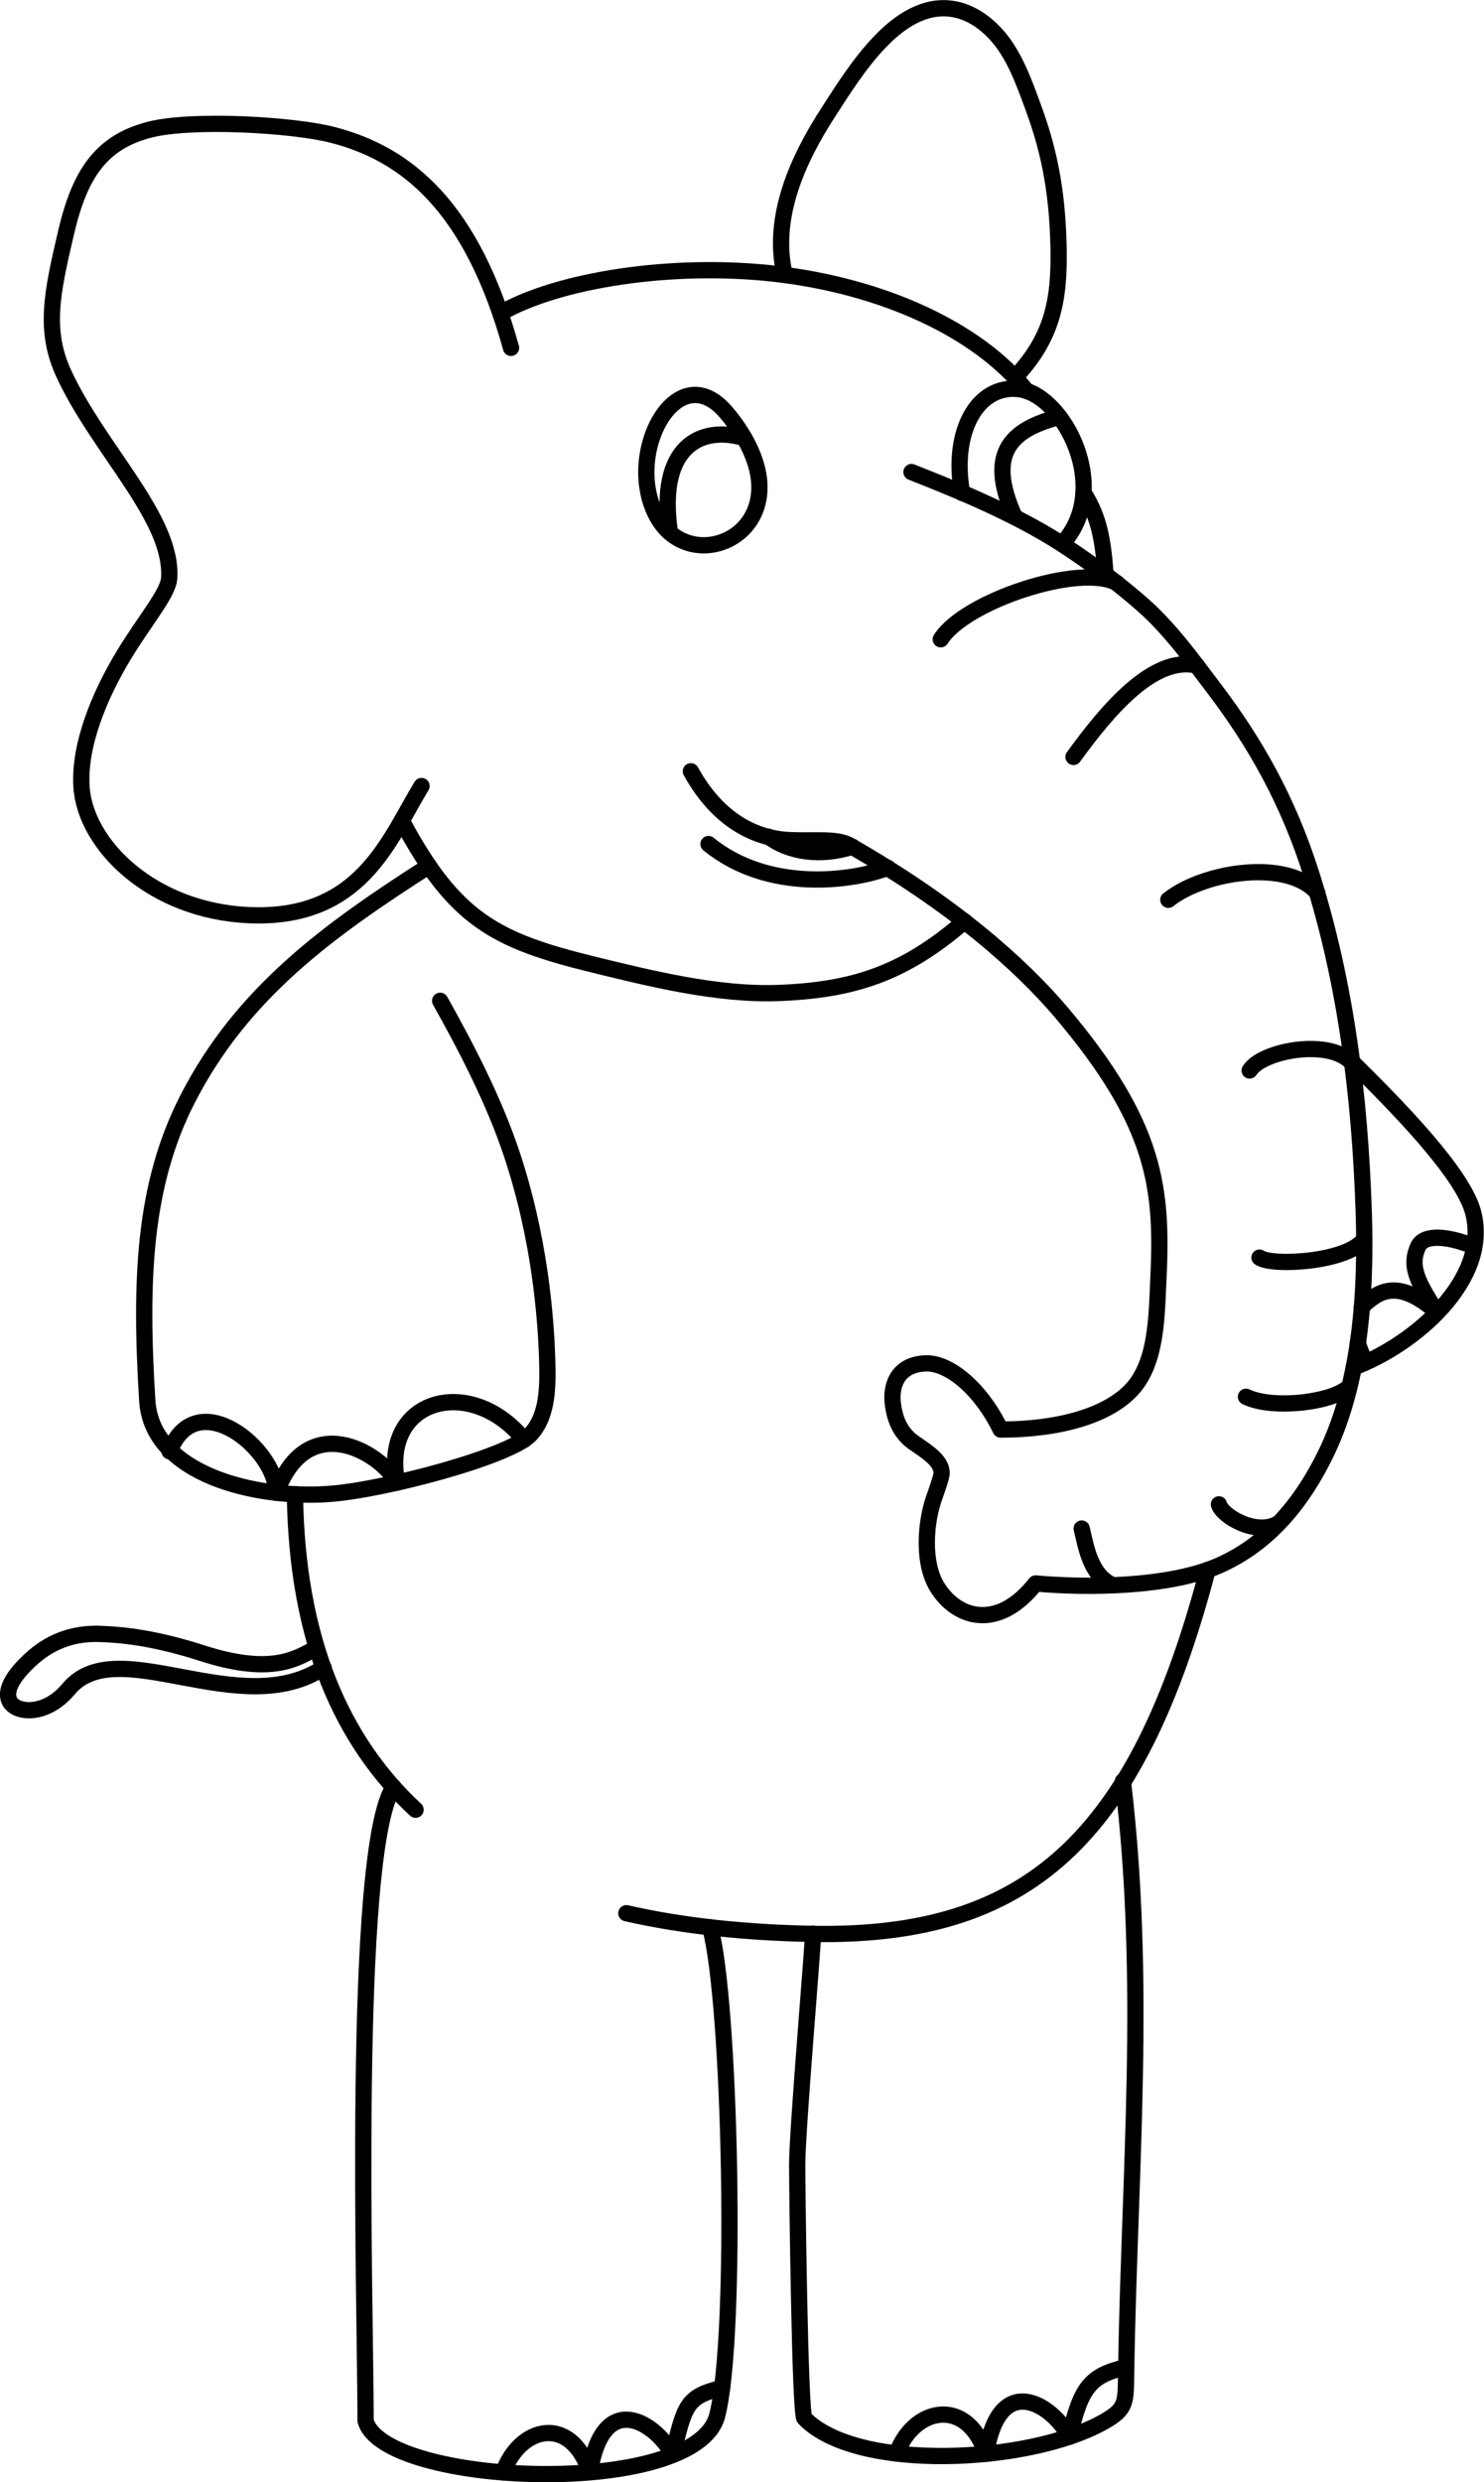 <?xml version="1.0" encoding="UTF-8" standalone="no"?>
<!-- Creator: CorelDRAW X6 -->

<svg
   xmlns:dc="http://purl.org/dc/elements/1.1/"
   xmlns:cc="http://creativecommons.org/ns#"
   xmlns:rdf="http://www.w3.org/1999/02/22-rdf-syntax-ns#"
   xmlns:svg="http://www.w3.org/2000/svg"
   xmlns="http://www.w3.org/2000/svg"
   xmlns:sodipodi="http://sodipodi.sourceforge.net/DTD/sodipodi-0.dtd"
   xmlns:inkscape="http://www.inkscape.org/namespaces/inkscape"
   xml:space="preserve"
   width="72.447mm"
   height="121.113mm"
   version="1.1"
   style="shape-rendering:geometricPrecision; text-rendering:geometricPrecision; image-rendering:optimizeQuality; fill-rule:evenodd; clip-rule:evenodd"
   viewBox="0 0 7245 12111"
   id="svg3330"
   inkscape:version="0.48.2 r9819"
   sodipodi:docname="elephant-left-speaking-1.svg"><sodipodi:namedview
   pagecolor="#ffffff"
   bordercolor="#666666"
   borderopacity="1"
   objecttolerance="10"
   gridtolerance="10"
   guidetolerance="10"
   inkscape:pageopacity="0"
   inkscape:pageshadow="2"
   inkscape:window-width="640"
   inkscape:window-height="480"
   id="namedview3398"
   showgrid="false"
   inkscape:zoom="0.5499364"
   inkscape:cx="128.35133"
   inkscape:cy="214.57027"
   inkscape:window-x="0"
   inkscape:window-y="0"
   inkscape:window-maximized="0"
   inkscape:current-layer="svg3330" />
 <defs
   id="defs3332">
  <style
   type="text/css"
   id="style3334">
   
    .str0 {stroke:black;stroke-width:79.37;stroke-linecap:round;stroke-linejoin:round}
    .fil0 {fill:none}
   
  </style>
 </defs>
 <g
   id="lineart"
   transform="matrix(-1,0,0,1,7243.895,0)">
  <path
   class="fil0 str0"
   d="m 2289,1842 c -180,-192 -219,-369 -213,-637 6,-296 55,-495 123,-680 46,-125 95,-266 188,-364 52,-55 122,-105 208,-118 266,-40 474,302 601,498 158,242 282,525 217,799"
   id="path3338"
   inkscape:connector-curvature="0"
   style="fill:none;stroke:#000000;stroke-width:79.37;stroke-linecap:round;stroke-linejoin:round" />
  <path
   class="fil0 str0"
   d="m 4749,1697 c 190,-686 506,-945 870,-1039 197,-51 690,-78 893,-26 241,61 343,220 409,501 70,298 109,481 10,693 -173,371 -532,704 -513,995 5,76 120,206 225,381 114,190 216,431 203,637 -18,282 -343,605 -817,626 -547,24 -682,-365 -843,-630"
   id="path3340"
   inkscape:connector-curvature="0"
   style="fill:none;stroke:#000000;stroke-width:79.37;stroke-linecap:round;stroke-linejoin:round" />
  <path
   class="fil0 str0"
   d="m 3703,2007 c -76,87 -153,213 -165,336 -30,314 355,434 497,179 168,-302 -92,-788 -332,-515 z"
   id="path3342"
   inkscape:connector-curvature="0"
   style="fill:none;stroke:#000000;stroke-width:79.37;stroke-linecap:round;stroke-linejoin:round" />
  <path
   class="fil0 str0"
   d="m 3610,2137 c 215,-64 426,43 363,462"
   id="path3344"
   inkscape:connector-curvature="0"
   style="fill:none;stroke:#000000;stroke-width:79.37;stroke-linecap:round;stroke-linejoin:round" />
  <path
   class="fil0 str0"
   d="m 2547,2405 c 54,-306 -79,-528 -274,-507 -222,23 -463,488 -214,756"
   id="path3346"
   inkscape:connector-curvature="0"
   style="fill:none;stroke:#000000;stroke-width:79.37;stroke-linecap:round;stroke-linejoin:round" />
  <path
   class="fil0 str0"
   d="m 2072,2034 c 222,58 365,164 218,488"
   id="path3348"
   inkscape:connector-curvature="0"
   style="fill:none;stroke:#000000;stroke-width:79.37;stroke-linecap:round;stroke-linejoin:round" />
  <path
   class="fil0 str0"
   d="m 1847,2802 c 13,-209 46,-300 107,-399"
   id="path3350"
   inkscape:connector-curvature="0"
   style="fill:none;stroke:#000000;stroke-width:79.37;stroke-linecap:round;stroke-linejoin:round" />
  <path
   class="fil0 str0"
   d="m 2232,1907 c 239,-301 709,-513 1233,-572 501,-56 1055,31 1336,193"
   id="path3352"
   inkscape:connector-curvature="0"
   style="fill:none;stroke:#000000;stroke-width:79.37;stroke-linecap:round;stroke-linejoin:round" />
  <path
   class="fil0 str0"
   d="m 2535,4495 c 296,257 548,337 914,350 296,10 621,-71 903,-140 471,-116 672,-218 930,-700"
   id="path3354"
   inkscape:connector-curvature="0"
   style="fill:none;stroke:#000000;stroke-width:79.37;stroke-linecap:round;stroke-linejoin:round" />
  <path
   class="fil0 str0"
   d="m 5150,4225 c 483,310 912,615 1180,1141 214,419 231,885 195,1467 -22,361 -528,483 -890,456 -264,-19 -876,-181 -979,-288 -79,-83 -88,-207 -84,-351 6,-230 39,-618 175,-1024 84,-251 215,-506 348,-743"
   id="path3356"
   inkscape:connector-curvature="0"
   style="fill:none;stroke:#000000;stroke-width:79.37;stroke-linecap:round;stroke-linejoin:round" />
  <path
   class="fil0 str0"
   d="m 643,5181 c -219,216 -540,542 -591,734 -86,328 288,647 583,757"
   id="path3358"
   inkscape:connector-curvature="0"
   style="fill:none;stroke:#000000;stroke-width:79.37;stroke-linecap:round;stroke-linejoin:round" />
  <path
   class="fil0 str0"
   d="m 54,6079 c 127,-50 239,-58 267,4 36,81 21,150 -92,318 93,-78 200,-146 308,-73 25,17 44,33 58,50 m 20,175 c -9,29 -22,60 -36,94"
   id="path3360"
   inkscape:connector-curvature="0"
   style="fill:none;stroke:#000000;stroke-width:79.37;stroke-linecap:round;stroke-linejoin:round" />
  <path
   class="fil0 str0"
   d="m 4685,7025 c 259,-320 701,-204 620,209 87,-154 442,-358 590,50 -1,-214 391,-535 521,-203"
   id="path3362"
   inkscape:connector-curvature="0"
   style="fill:none;stroke:#000000;stroke-width:79.37;stroke-linecap:round;stroke-linejoin:round" />
  <path
   class="fil0 str0"
   d="m 5804,7291 c -9,715 -232,1208 -589,1539 m -1029,505 c -285,65 -594,95 -912,101 -1050,18 -1579,-464 -1926,-1776"
   id="path3364"
   inkscape:connector-curvature="0"
   style="fill:none;stroke:#000000;stroke-width:79.37;stroke-linecap:round;stroke-linejoin:round" />
  <path
   class="fil0 str0"
   d="m 5699,8042 c 84,38 198,140 555,25 218,-70 372,-91 509,-95 185,-4 293,85 357,150 127,127 96,208 4,221 -54,8 -141,-13 -215,-102 -237,-284 -836,166 -1245,-104"
   id="path3366"
   inkscape:connector-curvature="0"
   style="fill:none;stroke:#000000;stroke-width:79.37;stroke-linecap:round;stroke-linejoin:round" />
  <path
   class="fil0 str0"
   d="M 1540,4390 C 1362,4249 954,4190 813,4356"
   id="path3368"
   inkscape:connector-curvature="0"
   style="fill:none;stroke:#000000;stroke-width:79.37;stroke-linecap:round;stroke-linejoin:round" />
  <path
   class="fil0 str0"
   d="m 1143,5223 c -63,-99 -396,-159 -501,-35"
   id="path3370"
   inkscape:connector-curvature="0"
   style="fill:none;stroke:#000000;stroke-width:79.37;stroke-linecap:round;stroke-linejoin:round" />
  <path
   class="fil0 str0"
   d="m 1095,6136 c -63,44 -435,22 -511,-90"
   id="path3372"
   inkscape:connector-curvature="0"
   style="fill:none;stroke:#000000;stroke-width:79.37;stroke-linecap:round;stroke-linejoin:round" />
  <path
   class="fil0 str0"
   d="m 655,6762 c 63,77 370,119 506,53"
   id="path3374"
   inkscape:connector-curvature="0"
   style="fill:none;stroke:#000000;stroke-width:79.37;stroke-linecap:round;stroke-linejoin:round" />
  <path
   class="fil0 str0"
   d="m 1002,7432 c 108,66 277,-36 291,-92"
   id="path3376"
   inkscape:connector-curvature="0"
   style="fill:none;stroke:#000000;stroke-width:79.37;stroke-linecap:round;stroke-linejoin:round" />
  <path
   class="fil0 str0"
   d="m 1813,7734 c 110,-51 129,-191 150,-276"
   id="path3378"
   inkscape:connector-curvature="0"
   style="fill:none;stroke:#000000;stroke-width:79.37;stroke-linecap:round;stroke-linejoin:round" />
  <path
   class="fil0 str0"
   d="m 1401,3247 c 213,-50 438,220 602,446"
   id="path3380"
   inkscape:connector-curvature="0"
   style="fill:none;stroke:#000000;stroke-width:79.37;stroke-linecap:round;stroke-linejoin:round" />
  <path
   class="fil0 str0"
   d="m 1792,2844 c 180,-97 742,89 859,275"
   id="path3382"
   inkscape:connector-curvature="0"
   style="fill:none;stroke:#000000;stroke-width:79.37;stroke-linecap:round;stroke-linejoin:round" />
  <path
   class="fil0 str0"
   d="m 3275,9435 c -6,-2 77,953 77,1128 0,108 -13,1210 -35,1236 -255,264 -1103,223 -1465,16 -110,-63 -104,-93 -106,-245 -16,-981 -102,-1894 16,-2879"
   id="path3384"
   inkscape:connector-curvature="0"
   style="fill:none;stroke:#000000;stroke-width:79.37;stroke-linecap:round;stroke-linejoin:round" />
  <path
   class="fil0 str0"
   d="m 5323,8720 c 206,317 136,2551 136,3092 -89,320 -1617,382 -1717,-28 -100,-392 -64,-2023 35,-2380"
   id="path3386"
   inkscape:connector-curvature="0"
   style="fill:none;stroke:#000000;stroke-width:79.37;stroke-linecap:round;stroke-linejoin:round" />
  <path
   class="fil0 str0"
   d="m 1748,11550 c 174,42 218,96 275,340 79,-153 342,-330 407,83 94,-282 354,-227 436,-2"
   id="path3388"
   inkscape:connector-curvature="0"
   style="fill:none;stroke:#000000;stroke-width:79.37;stroke-linecap:round;stroke-linejoin:round" />
  <path
   class="fil0 str0"
   d="m 3718,11651 c 174,42 184,83 241,327 79,-153 340,-329 405,84 94,-282 341,-225 423,1"
   id="path3390"
   inkscape:connector-curvature="0"
   style="fill:none;stroke:#000000;stroke-width:79.37;stroke-linecap:round;stroke-linejoin:round" />
  <path
   class="fil0 str0"
   d="m 2794,2303 c -159,63 -485,190 -734,351 -146,95 -280,195 -401,302 -130,116 -236,263 -340,400 -199,262 -363,545 -480,917 -168,534 -234,1079 -253,1639 -14,433 24,853 187,1185 107,218 266,430 521,542 247,108 648,109 894,87 182,231 383,174 480,18 73,-117 59,-314 14,-440 -7,-20 -35,-96 -35,-116 -1,-58 65,-101 134,-148 55,-38 95,-99 105,-200 8,-88 -30,-185 -165,-188 -107,-2 -261,116 -362,323 -274,0 -521,-63 -644,-199 -117,-130 -118,-351 -126,-525 -22,-448 6,-759 474,-1312 202,-238 533,-529 1032,-814 63,-36 169,-21 291,-26 166,-6 352,-94 485,-336"
   id="path3392"
   inkscape:connector-curvature="0"
   style="fill:none;stroke:#000000;stroke-width:79.37;stroke-linecap:round;stroke-linejoin:round" />
  <path
   class="fil0 str0"
   d="m 3083,4131 c 155,50 308,27 409,-49"
   id="path3394"
   inkscape:connector-curvature="0"
   style="fill:none;stroke:#000000;stroke-width:79.37;stroke-linecap:round;stroke-linejoin:round" />
  <path
   class="fil0 str0"
   d="m 2910,4234 c 172,65 582,123 875,-116"
   id="path3396"
   inkscape:connector-curvature="0"
   style="fill:none;stroke:#000000;stroke-width:79.37;stroke-linecap:round;stroke-linejoin:round" />
 </g>
</svg>